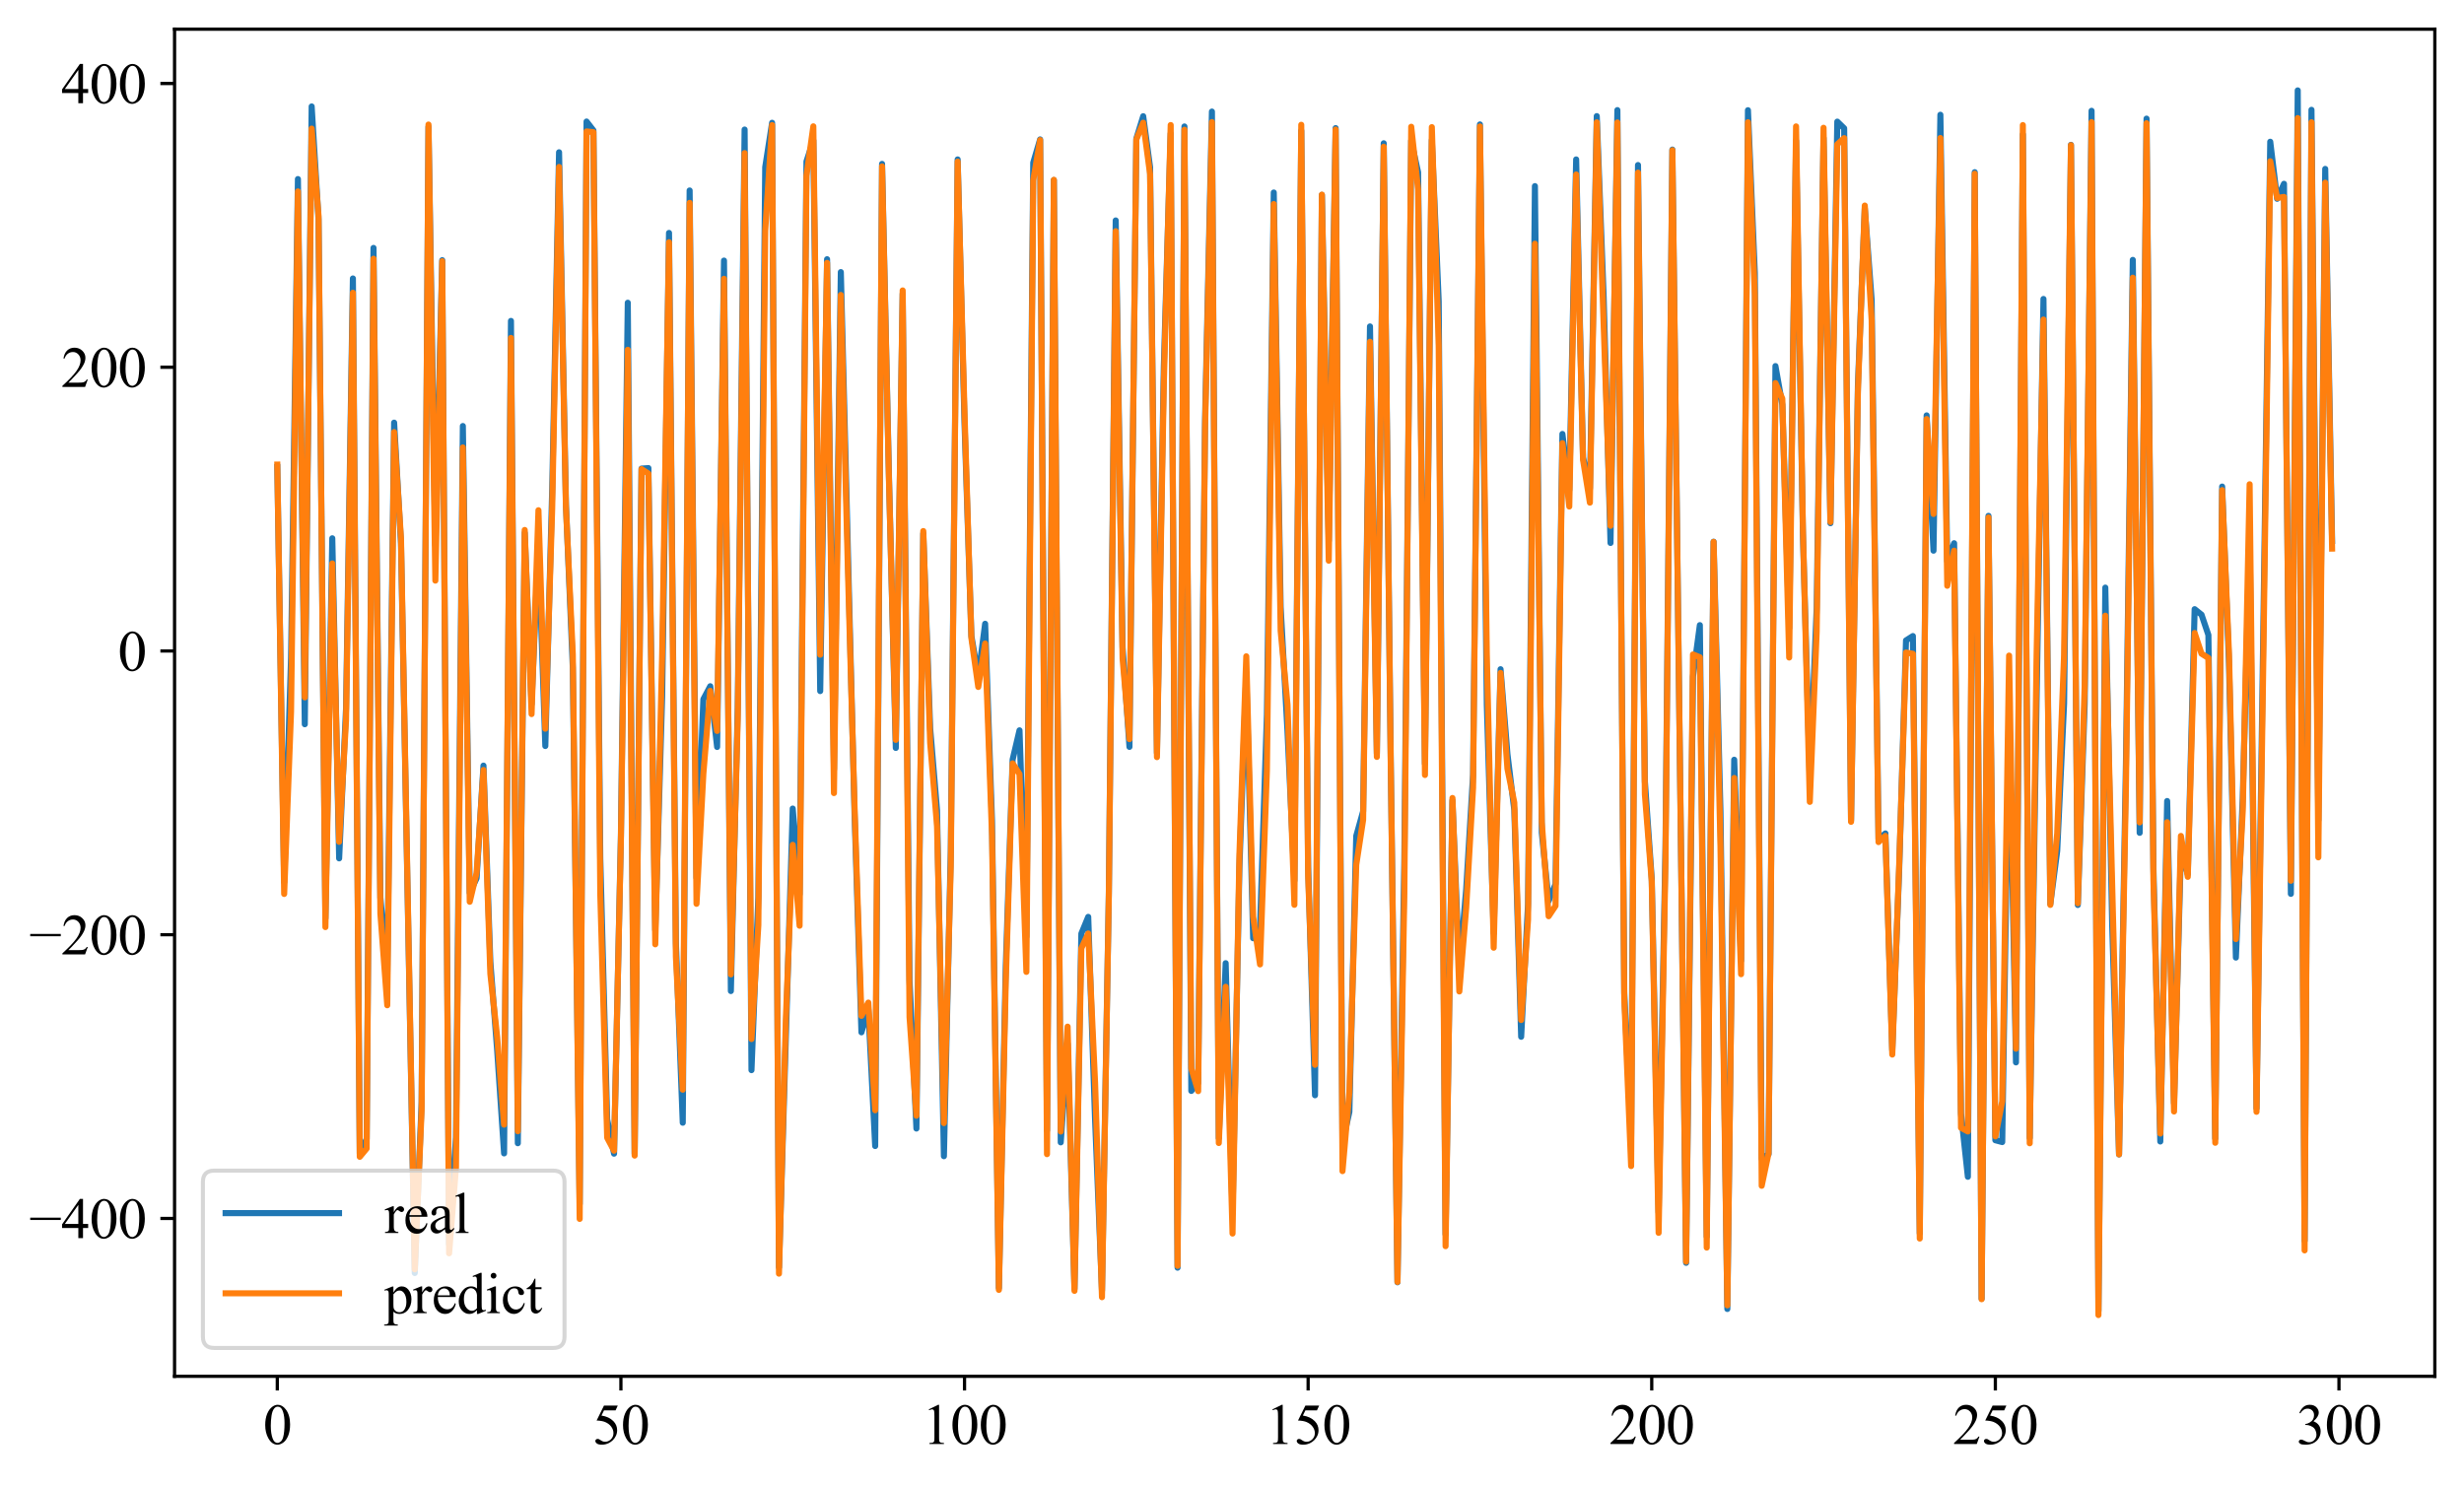 <?xml version="1.0" encoding="utf-8" standalone="no"?>
<!DOCTYPE svg PUBLIC "-//W3C//DTD SVG 1.1//EN"
  "http://www.w3.org/Graphics/SVG/1.1/DTD/svg11.dtd">
<svg xmlns:xlink="http://www.w3.org/1999/xlink" width="608.295pt" height="366.756pt" viewBox="0 0 608.295 366.756" xmlns="http://www.w3.org/2000/svg" version="1.1">
 <defs>
  <style type="text/css">*{stroke-linejoin: round; stroke-linecap: butt}</style>
 </defs>
 <g id="figure_1">
  <g id="patch_1">
   <path d="M -0 366.756 
L 608.295 366.756 
L 608.295 0 
L -0 0 
z
" style="fill: #ffffff"/>
  </g>
  <g id="axes_1">
   <g id="patch_2">
    <path d="M 43.095 339.84 
L 601.095 339.84 
L 601.095 7.2 
L 43.095 7.2 
z
" style="fill: #ffffff"/>
   </g>
   <g id="matplotlib.axis_1">
    <g id="xtick_1">
     <g id="line2d_1">
      <defs>
       <path id="m6d876c90b0" d="M 0 0 
L 0 3.5 
" style="stroke: #000000; stroke-width: 0.8"/>
      </defs>
      <g>
       <use xlink:href="#m6d876c90b0" x="68.458" y="339.84" style="stroke: #000000; stroke-width: 0.8"/>
      </g>
     </g>
     <g id="text_1">
      <!-- 0 -->
      <g transform="translate(64.958 356.561)scale(0.14 -0.14)">
       <defs>
        <path id="TimesNewRomanPSMT-30" d="M 231 2094 
Q 231 2819 450 3342 
Q 669 3866 1031 4122 
Q 1313 4325 1613 4325 
Q 2100 4325 2488 3828 
Q 2972 3213 2972 2159 
Q 2972 1422 2759 906 
Q 2547 391 2217 158 
Q 1888 -75 1581 -75 
Q 975 -75 572 641 
Q 231 1244 231 2094 
z
M 844 2016 
Q 844 1141 1059 588 
Q 1238 122 1591 122 
Q 1759 122 1940 273 
Q 2122 425 2216 781 
Q 2359 1319 2359 2297 
Q 2359 3022 2209 3506 
Q 2097 3866 1919 4016 
Q 1791 4119 1609 4119 
Q 1397 4119 1231 3928 
Q 1006 3669 925 3112 
Q 844 2556 844 2016 
z
" transform="scale(0.016)"/>
       </defs>
       <use xlink:href="#TimesNewRomanPSMT-30"/>
      </g>
     </g>
    </g>
    <g id="xtick_2">
     <g id="line2d_2">
      <g>
       <use xlink:href="#m6d876c90b0" x="153.287" y="339.84" style="stroke: #000000; stroke-width: 0.8"/>
      </g>
     </g>
     <g id="text_2">
      <!-- 50 -->
      <g transform="translate(146.287 356.561)scale(0.14 -0.14)">
       <defs>
        <path id="TimesNewRomanPSMT-35" d="M 2778 4238 
L 2534 3706 
L 1259 3706 
L 981 3138 
Q 1809 3016 2294 2522 
Q 2709 2097 2709 1522 
Q 2709 1188 2573 903 
Q 2438 619 2231 419 
Q 2025 219 1772 97 
Q 1413 -75 1034 -75 
Q 653 -75 479 54 
Q 306 184 306 341 
Q 306 428 378 495 
Q 450 563 559 563 
Q 641 563 702 538 
Q 763 513 909 409 
Q 1144 247 1384 247 
Q 1750 247 2026 523 
Q 2303 800 2303 1197 
Q 2303 1581 2056 1914 
Q 1809 2247 1375 2428 
Q 1034 2569 447 2591 
L 1259 4238 
L 2778 4238 
z
" transform="scale(0.016)"/>
       </defs>
       <use xlink:href="#TimesNewRomanPSMT-35"/>
       <use xlink:href="#TimesNewRomanPSMT-30" x="50"/>
      </g>
     </g>
    </g>
    <g id="xtick_3">
     <g id="line2d_3">
      <g>
       <use xlink:href="#m6d876c90b0" x="238.115" y="339.84" style="stroke: #000000; stroke-width: 0.8"/>
      </g>
     </g>
     <g id="text_3">
      <!-- 100 -->
      <g transform="translate(227.615 356.561)scale(0.14 -0.14)">
       <defs>
        <path id="TimesNewRomanPSMT-31" d="M 750 3822 
L 1781 4325 
L 1884 4325 
L 1884 747 
Q 1884 391 1914 303 
Q 1944 216 2037 169 
Q 2131 122 2419 116 
L 2419 0 
L 825 0 
L 825 116 
Q 1125 122 1212 167 
Q 1300 213 1334 289 
Q 1369 366 1369 747 
L 1369 3034 
Q 1369 3497 1338 3628 
Q 1316 3728 1258 3775 
Q 1200 3822 1119 3822 
Q 1003 3822 797 3725 
L 750 3822 
z
" transform="scale(0.016)"/>
       </defs>
       <use xlink:href="#TimesNewRomanPSMT-31"/>
       <use xlink:href="#TimesNewRomanPSMT-30" x="50"/>
       <use xlink:href="#TimesNewRomanPSMT-30" x="100"/>
      </g>
     </g>
    </g>
    <g id="xtick_4">
     <g id="line2d_4">
      <g>
       <use xlink:href="#m6d876c90b0" x="322.943" y="339.84" style="stroke: #000000; stroke-width: 0.8"/>
      </g>
     </g>
     <g id="text_4">
      <!-- 150 -->
      <g transform="translate(312.443 356.561)scale(0.14 -0.14)">
       <use xlink:href="#TimesNewRomanPSMT-31"/>
       <use xlink:href="#TimesNewRomanPSMT-35" x="50"/>
       <use xlink:href="#TimesNewRomanPSMT-30" x="100"/>
      </g>
     </g>
    </g>
    <g id="xtick_5">
     <g id="line2d_5">
      <g>
       <use xlink:href="#m6d876c90b0" x="407.771" y="339.84" style="stroke: #000000; stroke-width: 0.8"/>
      </g>
     </g>
     <g id="text_5">
      <!-- 200 -->
      <g transform="translate(397.271 356.561)scale(0.14 -0.14)">
       <defs>
        <path id="TimesNewRomanPSMT-32" d="M 2934 816 
L 2638 0 
L 138 0 
L 138 116 
Q 1241 1122 1691 1759 
Q 2141 2397 2141 2925 
Q 2141 3328 1894 3587 
Q 1647 3847 1303 3847 
Q 991 3847 742 3664 
Q 494 3481 375 3128 
L 259 3128 
Q 338 3706 661 4015 
Q 984 4325 1469 4325 
Q 1984 4325 2329 3994 
Q 2675 3663 2675 3213 
Q 2675 2891 2525 2569 
Q 2294 2063 1775 1497 
Q 997 647 803 472 
L 1909 472 
Q 2247 472 2383 497 
Q 2519 522 2628 598 
Q 2738 675 2819 816 
L 2934 816 
z
" transform="scale(0.016)"/>
       </defs>
       <use xlink:href="#TimesNewRomanPSMT-32"/>
       <use xlink:href="#TimesNewRomanPSMT-30" x="50"/>
       <use xlink:href="#TimesNewRomanPSMT-30" x="100"/>
      </g>
     </g>
    </g>
    <g id="xtick_6">
     <g id="line2d_6">
      <g>
       <use xlink:href="#m6d876c90b0" x="492.599" y="339.84" style="stroke: #000000; stroke-width: 0.8"/>
      </g>
     </g>
     <g id="text_6">
      <!-- 250 -->
      <g transform="translate(482.099 356.561)scale(0.14 -0.14)">
       <use xlink:href="#TimesNewRomanPSMT-32"/>
       <use xlink:href="#TimesNewRomanPSMT-35" x="50"/>
       <use xlink:href="#TimesNewRomanPSMT-30" x="100"/>
      </g>
     </g>
    </g>
    <g id="xtick_7">
     <g id="line2d_7">
      <g>
       <use xlink:href="#m6d876c90b0" x="577.428" y="339.84" style="stroke: #000000; stroke-width: 0.8"/>
      </g>
     </g>
     <g id="text_7">
      <!-- 300 -->
      <g transform="translate(566.928 356.561)scale(0.14 -0.14)">
       <defs>
        <path id="TimesNewRomanPSMT-33" d="M 325 3431 
Q 506 3859 782 4092 
Q 1059 4325 1472 4325 
Q 1981 4325 2253 3994 
Q 2459 3747 2459 3466 
Q 2459 3003 1878 2509 
Q 2269 2356 2469 2072 
Q 2669 1788 2669 1403 
Q 2669 853 2319 450 
Q 1863 -75 997 -75 
Q 569 -75 414 31 
Q 259 138 259 259 
Q 259 350 332 419 
Q 406 488 509 488 
Q 588 488 669 463 
Q 722 447 909 348 
Q 1097 250 1169 231 
Q 1284 197 1416 197 
Q 1734 197 1970 444 
Q 2206 691 2206 1028 
Q 2206 1275 2097 1509 
Q 2016 1684 1919 1775 
Q 1784 1900 1550 2001 
Q 1316 2103 1072 2103 
L 972 2103 
L 972 2197 
Q 1219 2228 1467 2375 
Q 1716 2522 1828 2728 
Q 1941 2934 1941 3181 
Q 1941 3503 1739 3701 
Q 1538 3900 1238 3900 
Q 753 3900 428 3381 
L 325 3431 
z
" transform="scale(0.016)"/>
       </defs>
       <use xlink:href="#TimesNewRomanPSMT-33"/>
       <use xlink:href="#TimesNewRomanPSMT-30" x="50"/>
       <use xlink:href="#TimesNewRomanPSMT-30" x="100"/>
      </g>
     </g>
    </g>
   </g>
   <g id="matplotlib.axis_2">
    <g id="ytick_1">
     <g id="line2d_8">
      <defs>
       <path id="me8024cba29" d="M 0 0 
L -3.5 0 
" style="stroke: #000000; stroke-width: 0.8"/>
      </defs>
      <g>
       <use xlink:href="#me8024cba29" x="43.095" y="300.861" style="stroke: #000000; stroke-width: 0.8"/>
      </g>
     </g>
     <g id="text_8">
      <!-- −400 -->
      <g transform="translate(7.2 305.722)scale(0.14 -0.14)">
       <defs>
        <path id="TimesNewRomanPSMT-2212" d="M 3484 2000 
L 116 2000 
L 116 2256 
L 3484 2256 
L 3484 2000 
z
" transform="scale(0.016)"/>
        <path id="TimesNewRomanPSMT-34" d="M 2978 1563 
L 2978 1119 
L 2409 1119 
L 2409 0 
L 1894 0 
L 1894 1119 
L 100 1119 
L 100 1519 
L 2066 4325 
L 2409 4325 
L 2409 1563 
L 2978 1563 
z
M 1894 1563 
L 1894 3666 
L 406 1563 
L 1894 1563 
z
" transform="scale(0.016)"/>
       </defs>
       <use xlink:href="#TimesNewRomanPSMT-2212"/>
       <use xlink:href="#TimesNewRomanPSMT-34" x="56.396"/>
       <use xlink:href="#TimesNewRomanPSMT-30" x="106.396"/>
       <use xlink:href="#TimesNewRomanPSMT-30" x="156.396"/>
      </g>
     </g>
    </g>
    <g id="ytick_2">
     <g id="line2d_9">
      <g>
       <use xlink:href="#me8024cba29" x="43.095" y="230.8" style="stroke: #000000; stroke-width: 0.8"/>
      </g>
     </g>
     <g id="text_9">
      <!-- −200 -->
      <g transform="translate(7.2 235.661)scale(0.14 -0.14)">
       <use xlink:href="#TimesNewRomanPSMT-2212"/>
       <use xlink:href="#TimesNewRomanPSMT-32" x="56.396"/>
       <use xlink:href="#TimesNewRomanPSMT-30" x="106.396"/>
       <use xlink:href="#TimesNewRomanPSMT-30" x="156.396"/>
      </g>
     </g>
    </g>
    <g id="ytick_3">
     <g id="line2d_10">
      <g>
       <use xlink:href="#me8024cba29" x="43.095" y="160.739" style="stroke: #000000; stroke-width: 0.8"/>
      </g>
     </g>
     <g id="text_10">
      <!-- 0 -->
      <g transform="translate(29.095 165.6)scale(0.14 -0.14)">
       <use xlink:href="#TimesNewRomanPSMT-30"/>
      </g>
     </g>
    </g>
    <g id="ytick_4">
     <g id="line2d_11">
      <g>
       <use xlink:href="#me8024cba29" x="43.095" y="90.678" style="stroke: #000000; stroke-width: 0.8"/>
      </g>
     </g>
     <g id="text_11">
      <!-- 200 -->
      <g transform="translate(15.095 95.539)scale(0.14 -0.14)">
       <use xlink:href="#TimesNewRomanPSMT-32"/>
       <use xlink:href="#TimesNewRomanPSMT-30" x="50"/>
       <use xlink:href="#TimesNewRomanPSMT-30" x="100"/>
      </g>
     </g>
    </g>
    <g id="ytick_5">
     <g id="line2d_12">
      <g>
       <use xlink:href="#me8024cba29" x="43.095" y="20.617" style="stroke: #000000; stroke-width: 0.8"/>
      </g>
     </g>
     <g id="text_12">
      <!-- 400 -->
      <g transform="translate(15.095 25.478)scale(0.14 -0.14)">
       <use xlink:href="#TimesNewRomanPSMT-34"/>
       <use xlink:href="#TimesNewRomanPSMT-30" x="50"/>
       <use xlink:href="#TimesNewRomanPSMT-30" x="100"/>
      </g>
     </g>
    </g>
   </g>
   <g id="line2d_13">
    <path d="M 68.458 115.32 
L 70.155 217.799 
L 71.851 162.453 
L 73.548 44.215 
L 75.245 178.832 
L 76.941 26.284 
L 78.638 54.172 
L 80.334 226.753 
L 82.031 132.917 
L 83.727 211.949 
L 85.424 175.036 
L 87.121 68.76 
L 88.817 284.845 
L 90.514 281.239 
L 92.21 61.215 
L 93.907 221.643 
L 95.603 240.673 
L 97.3 104.36 
L 98.996 134.23 
L 102.39 314.332 
L 104.086 272.118 
L 105.783 31.322 
L 107.479 134.612 
L 109.176 64.248 
L 110.872 307.193 
L 112.569 280.833 
L 114.266 105.196 
L 115.962 220.449 
L 117.659 216.868 
L 119.355 189.051 
L 121.052 237.473 
L 122.748 259.512 
L 124.445 284.797 
L 126.142 79.242 
L 127.838 282.29 
L 129.535 131.58 
L 131.231 173.842 
L 132.928 133.991 
L 134.624 184.204 
L 136.321 120.955 
L 138.017 37.601 
L 139.714 124.489 
L 141.411 164.912 
L 143.107 297.261 
L 144.804 30.008 
L 146.5 32.205 
L 148.197 212.021 
L 149.893 276.416 
L 151.59 284.869 
L 153.287 206.29 
L 154.983 74.753 
L 156.68 284.869 
L 158.376 115.702 
L 160.073 115.583 
L 161.769 229.642 
L 163.466 172.027 
L 165.162 57.514 
L 166.859 232.722 
L 168.556 277.228 
L 170.252 47.032 
L 171.949 216.724 
L 173.645 172.648 
L 175.342 169.448 
L 177.038 184.443 
L 178.735 64.343 
L 180.432 244.708 
L 182.128 174.797 
L 183.825 31.99 
L 185.521 264.239 
L 187.218 221.547 
L 188.914 41.278 
L 190.611 30.319 
L 192.308 312.9 
L 195.701 199.653 
L 197.397 220.807 
L 199.094 39.869 
L 200.79 34.688 
L 202.487 170.642 
L 204.183 64.009 
L 205.88 189.982 
L 207.577 67.184 
L 210.97 201.085 
L 212.666 254.903 
L 214.363 249.173 
L 216.059 282.982 
L 217.756 40.466 
L 219.453 117.326 
L 221.149 184.682 
L 222.846 72.533 
L 224.542 242.153 
L 226.239 278.661 
L 227.935 131.747 
L 229.632 179.811 
L 231.328 200.082 
L 233.025 285.489 
L 234.722 210.23 
L 236.418 39.368 
L 238.115 104.551 
L 239.811 157.033 
L 241.508 167.061 
L 243.204 154.024 
L 244.901 202.637 
L 246.598 318.01 
L 248.294 238.739 
L 249.991 187.547 
L 251.687 180.336 
L 253.384 231.289 
L 255.08 40.18 
L 256.777 34.425 
L 258.474 279.114 
L 260.17 44.478 
L 261.867 282.075 
L 263.563 257.697 
L 265.26 318.224 
L 266.956 230.525 
L 268.653 226.394 
L 270.349 276.631 
L 272.046 318.654 
L 273.743 220.425 
L 275.439 54.434 
L 277.136 159.826 
L 278.832 184.419 
L 280.529 34.234 
L 282.225 28.695 
L 283.922 41.302 
L 285.619 185.9 
L 287.315 90.703 
L 289.012 32.993 
L 290.708 313.019 
L 292.405 31.226 
L 294.101 269.373 
L 295.798 267.415 
L 297.495 103.716 
L 299.191 27.549 
L 300.888 281.024 
L 302.584 237.831 
L 304.281 299.505 
L 305.977 214.146 
L 307.674 166.703 
L 309.37 231.671 
L 311.067 229.021 
L 312.764 176.468 
L 314.46 47.534 
L 316.157 149.893 
L 317.853 180.694 
L 319.55 217.417 
L 321.246 32.277 
L 322.943 214.002 
L 324.64 270.447 
L 326.336 48.131 
L 328.033 133.514 
L 329.729 31.632 
L 331.426 282.266 
L 333.122 274.554 
L 334.819 206.41 
L 336.515 200.345 
L 338.212 80.603 
L 339.909 186.019 
L 341.605 35.381 
L 343.302 184.801 
L 344.998 316.625 
L 346.695 211.901 
L 348.391 34.736 
L 350.088 42.544 
L 351.785 188.598 
L 353.481 34.593 
L 355.178 74.371 
L 356.874 304.758 
L 358.571 197.671 
L 360.267 239.527 
L 361.964 219.518 
L 363.661 191.296 
L 365.357 30.725 
L 367.054 173.961 
L 368.75 230.406 
L 370.447 165.246 
L 372.143 186.186 
L 373.84 200.035 
L 375.536 256.002 
L 377.233 223.219 
L 378.93 45.958 
L 380.626 205.622 
L 382.323 222.455 
L 384.019 218.3 
L 385.716 107.154 
L 387.412 121.003 
L 389.109 39.368 
L 390.806 112.956 
L 392.502 120.621 
L 394.199 28.671 
L 395.895 73.201 
L 397.592 134.063 
L 399.288 27.191 
L 400.985 245.209 
L 402.681 280.547 
L 404.378 40.753 
L 406.075 192.919 
L 407.771 216.987 
L 409.468 299.362 
L 411.164 209.012 
L 412.861 36.933 
L 416.254 311.825 
L 417.951 167.061 
L 419.647 154.358 
L 421.344 305.331 
L 423.04 133.753 
L 424.737 200.393 
L 426.433 323.215 
L 428.13 187.595 
L 429.827 237.211 
L 431.523 27.215 
L 433.22 67.423 
L 434.916 286.134 
L 436.613 285.012 
L 438.309 90.393 
L 440.006 99.943 
L 441.702 155.075 
L 443.399 34.784 
L 445.096 131.89 
L 446.792 192.179 
L 448.489 150.061 
L 450.185 34.091 
L 451.882 129.192 
L 453.578 30.032 
L 455.275 31.68 
L 456.972 202.589 
L 458.668 95.144 
L 460.365 51.473 
L 462.061 74.061 
L 463.758 207.174 
L 465.454 205.789 
L 467.151 259.297 
L 468.848 215.029 
L 470.544 158.131 
L 472.241 157.056 
L 473.937 304.519 
L 475.634 102.57 
L 477.33 135.973 
L 479.027 28.337 
L 480.723 138.6 
L 482.42 134.135 
L 484.117 274.888 
L 485.813 290.575 
L 487.51 42.52 
L 489.206 320.684 
L 490.903 127.378 
L 492.599 281.55 
L 494.296 282.003 
L 495.993 174.128 
L 497.689 262.329 
L 499.386 33.184 
L 501.082 280.953 
L 502.779 172.839 
L 504.475 73.822 
L 506.172 223.171 
L 507.868 210.111 
L 509.565 173.746 
L 511.262 35.763 
L 512.958 223.458 
L 514.655 173.722 
L 516.351 27.358 
L 518.048 323.644 
L 519.744 145.094 
L 521.441 228.328 
L 523.138 285.06 
L 524.834 188.598 
L 526.531 64.176 
L 528.227 205.646 
L 529.924 29.292 
L 531.62 214.265 
L 533.317 281.86 
L 535.014 197.79 
L 536.71 272.405 
L 538.407 210.158 
L 540.103 215.841 
L 541.8 150.419 
L 543.496 151.78 
L 545.193 156.794 
L 546.889 281.096 
L 548.586 120.143 
L 550.283 163.909 
L 551.979 236.447 
L 553.676 196.954 
L 555.372 132.44 
L 557.069 273.67 
L 560.462 34.999 
L 562.159 49.086 
L 563.855 45.385 
L 565.552 220.712 
L 567.248 22.32 
L 568.945 306.358 
L 570.641 27.119 
L 572.338 202.494 
L 574.034 41.708 
L 575.731 133.562 
L 575.731 133.562 
" clip-path="url(#p9ca809f5ae)" style="fill: none; stroke: #1f77b4; stroke-width: 1.5; stroke-linecap: square"/>
   </g>
   <g id="line2d_14">
    <path d="M 68.458 114.717 
L 70.155 220.735 
L 71.851 175.72 
L 73.548 47.273 
L 75.245 172.196 
L 76.941 31.758 
L 78.638 53.317 
L 80.334 228.919 
L 82.031 139.135 
L 83.727 207.856 
L 85.424 177.9 
L 87.121 72.288 
L 88.817 285.643 
L 90.514 283.593 
L 92.21 63.89 
L 93.907 225.595 
L 95.603 248.223 
L 97.3 106.692 
L 98.996 133.002 
L 102.39 313.43 
L 104.086 274.118 
L 105.783 30.753 
L 107.479 143.367 
L 109.176 64.51 
L 110.872 309.475 
L 112.569 288.32 
L 114.266 110.489 
L 115.962 222.667 
L 117.659 215.572 
L 119.355 190.124 
L 121.052 240.42 
L 122.748 256.163 
L 124.445 277.693 
L 126.142 83.446 
L 127.838 279.324 
L 129.535 130.86 
L 131.231 176.322 
L 132.928 125.994 
L 134.624 179.93 
L 136.321 125.534 
L 138.017 41.227 
L 139.714 125.183 
L 141.411 161.549 
L 143.107 300.973 
L 144.804 32.459 
L 146.5 32.635 
L 148.197 220.943 
L 149.893 280.942 
L 151.59 284.14 
L 153.287 207.26 
L 154.983 86.38 
L 156.68 285.342 
L 158.376 115.838 
L 160.073 116.948 
L 161.769 233.17 
L 163.466 161.7 
L 165.162 59.81 
L 166.859 236.261 
L 168.556 269.063 
L 170.252 50.085 
L 171.949 223.166 
L 173.645 191.02 
L 175.342 170.584 
L 177.038 180.482 
L 178.735 68.846 
L 180.432 240.591 
L 182.128 177.504 
L 183.825 37.81 
L 185.521 256.555 
L 187.218 228.411 
L 188.914 56.947 
L 190.611 30.887 
L 192.308 314.492 
L 194.004 251.656 
L 195.701 208.62 
L 197.397 228.584 
L 199.094 43.402 
L 200.79 31.195 
L 202.487 161.661 
L 204.183 64.911 
L 205.88 195.829 
L 207.577 72.839 
L 209.273 138.794 
L 210.97 199.388 
L 212.666 250.836 
L 214.363 247.558 
L 216.059 274.137 
L 217.756 41.09 
L 219.453 118.282 
L 221.149 182.69 
L 222.846 71.718 
L 224.542 251.144 
L 226.239 275.491 
L 227.935 131.128 
L 229.632 183.443 
L 231.328 203.969 
L 233.025 277.316 
L 234.722 213.759 
L 236.418 39.914 
L 238.115 101.948 
L 239.811 157.585 
L 241.508 169.62 
L 243.204 158.906 
L 244.901 206.394 
L 246.598 318.503 
L 248.294 242.537 
L 249.991 188.495 
L 251.687 191.135 
L 253.384 239.978 
L 255.08 44.513 
L 256.777 34.59 
L 258.474 284.987 
L 260.17 44.402 
L 261.867 279.395 
L 263.563 253.499 
L 265.26 318.739 
L 266.956 234.155 
L 268.653 230.497 
L 270.349 267.429 
L 272.046 320.306 
L 273.743 220.953 
L 275.439 57.096 
L 277.136 162.606 
L 278.832 182.507 
L 280.529 34.434 
L 282.225 30.298 
L 283.922 43.003 
L 285.619 186.956 
L 287.315 94.881 
L 289.012 30.876 
L 290.708 312.563 
L 292.405 32.038 
L 294.101 263.804 
L 295.798 269.426 
L 297.495 105.943 
L 299.191 30.15 
L 300.888 282.238 
L 302.584 243.665 
L 304.281 304.588 
L 305.977 211.008 
L 307.674 162.058 
L 309.37 226.336 
L 311.067 238.134 
L 312.764 190.228 
L 314.46 50.374 
L 316.157 155.744 
L 317.853 174.037 
L 319.55 223.421 
L 321.246 30.813 
L 322.943 216.142 
L 324.64 262.924 
L 326.336 48.059 
L 328.033 138.453 
L 329.729 31.99 
L 331.426 289.178 
L 333.122 269.648 
L 334.819 213.544 
L 336.515 202.454 
L 338.212 84.387 
L 339.909 186.895 
L 341.605 36.231 
L 343.302 185.617 
L 344.998 316.541 
L 346.695 220.466 
L 348.391 31.298 
L 350.088 46.778 
L 351.785 191.363 
L 353.481 31.394 
L 355.178 85.288 
L 356.874 307.708 
L 358.571 197.045 
L 360.267 244.815 
L 361.964 224.162 
L 363.661 194.531 
L 365.357 31.219 
L 367.054 161.798 
L 368.75 234.015 
L 370.447 166.169 
L 372.143 189.804 
L 373.84 198.179 
L 375.536 251.861 
L 377.233 227.089 
L 378.93 60.19 
L 380.626 202.977 
L 382.323 226.234 
L 384.019 223.677 
L 385.716 109.431 
L 387.412 125.069 
L 389.109 43.091 
L 390.806 113.505 
L 392.502 124.114 
L 394.199 30.194 
L 397.592 129.827 
L 399.288 30.236 
L 400.985 246.534 
L 402.681 287.932 
L 404.378 42.626 
L 406.075 196.115 
L 407.771 217.678 
L 409.468 304.415 
L 411.164 212.663 
L 412.861 37.094 
L 416.254 311.523 
L 417.951 161.595 
L 419.647 162.289 
L 421.344 308.055 
L 423.04 133.796 
L 424.737 209.031 
L 426.433 322.311 
L 428.13 192.111 
L 429.827 240.55 
L 431.523 30.181 
L 433.22 72.977 
L 434.916 292.802 
L 436.613 284.741 
L 438.309 94.594 
L 440.006 98.434 
L 441.702 162.355 
L 443.399 31.215 
L 445.096 130.954 
L 446.792 198.003 
L 448.489 155.93 
L 450.185 31.555 
L 451.882 128.895 
L 453.578 35.636 
L 455.275 34.104 
L 456.972 202.927 
L 458.668 96.741 
L 460.365 50.754 
L 462.061 79.061 
L 463.758 207.93 
L 465.454 206.41 
L 467.151 260.394 
L 468.848 213.844 
L 470.544 161.123 
L 472.241 161.44 
L 473.937 305.826 
L 475.634 103.477 
L 477.33 126.902 
L 479.027 34.084 
L 480.723 144.639 
L 482.42 135.979 
L 484.117 278.477 
L 485.813 279.382 
L 487.51 42.896 
L 489.206 320.801 
L 490.903 127.786 
L 492.599 280.595 
L 494.296 271.91 
L 495.993 161.879 
L 497.689 258.935 
L 499.386 30.889 
L 501.082 282.301 
L 502.779 161.733 
L 504.475 78.907 
L 506.172 223.443 
L 507.868 205.779 
L 509.565 161.781 
L 511.262 35.841 
L 512.958 223.034 
L 514.655 169.062 
L 516.351 30.158 
L 518.048 324.72 
L 519.744 152.025 
L 523.138 285.041 
L 524.834 194.277 
L 526.531 68.571 
L 528.227 203.068 
L 529.924 30.43 
L 531.62 217.133 
L 533.317 279.9 
L 535.014 203.018 
L 536.71 274.453 
L 538.407 206.411 
L 540.103 216.512 
L 541.8 156.304 
L 543.496 161.41 
L 545.193 162.474 
L 546.889 282.175 
L 548.586 121.02 
L 550.283 161.516 
L 551.979 231.88 
L 553.676 200.237 
L 555.372 119.573 
L 557.069 274.528 
L 558.765 162.193 
L 560.462 39.828 
L 562.159 48.878 
L 563.855 48.629 
L 565.552 217.473 
L 567.248 29.161 
L 568.945 308.749 
L 570.641 30.189 
L 572.338 211.698 
L 574.034 45.112 
L 575.731 135.459 
L 575.731 135.459 
" clip-path="url(#p9ca809f5ae)" style="fill: none; stroke: #ff7f0e; stroke-width: 1.5; stroke-linecap: square"/>
   </g>
   <g id="patch_3">
    <path d="M 43.095 339.84 
L 43.095 7.2 
" style="fill: none; stroke: #000000; stroke-width: 0.8; stroke-linejoin: miter; stroke-linecap: square"/>
   </g>
   <g id="patch_4">
    <path d="M 601.095 339.84 
L 601.095 7.2 
" style="fill: none; stroke: #000000; stroke-width: 0.8; stroke-linejoin: miter; stroke-linecap: square"/>
   </g>
   <g id="patch_5">
    <path d="M 43.095 339.84 
L 601.095 339.84 
" style="fill: none; stroke: #000000; stroke-width: 0.8; stroke-linejoin: miter; stroke-linecap: square"/>
   </g>
   <g id="patch_6">
    <path d="M 43.095 7.2 
L 601.095 7.2 
" style="fill: none; stroke: #000000; stroke-width: 0.8; stroke-linejoin: miter; stroke-linecap: square"/>
   </g>
   <g id="legend_1">
    <g id="patch_7">
     <path d="M 52.895 332.84 
L 136.564 332.84 
Q 139.364 332.84 139.364 330.04 
L 139.364 291.851 
Q 139.364 289.051 136.564 289.051 
L 52.895 289.051 
Q 50.095 289.051 50.095 291.851 
L 50.095 330.04 
Q 50.095 332.84 52.895 332.84 
z
" style="fill: #ffffff; opacity: 0.8; stroke: #cccccc; stroke-linejoin: miter"/>
    </g>
    <g id="line2d_15">
     <path d="M 55.695 299.551 
L 69.695 299.551 
L 83.695 299.551 
" style="fill: none; stroke: #1f77b4; stroke-width: 1.5; stroke-linecap: square"/>
    </g>
    <g id="text_13">
     <!-- real -->
     <g transform="translate(94.895 304.451)scale(0.14 -0.14)">
      <defs>
       <path id="TimesNewRomanPSMT-72" d="M 1038 2947 
L 1038 2303 
Q 1397 2947 1775 2947 
Q 1947 2947 2059 2842 
Q 2172 2738 2172 2600 
Q 2172 2478 2090 2393 
Q 2009 2309 1897 2309 
Q 1788 2309 1652 2417 
Q 1516 2525 1450 2525 
Q 1394 2525 1328 2463 
Q 1188 2334 1038 2041 
L 1038 669 
Q 1038 431 1097 309 
Q 1138 225 1241 169 
Q 1344 113 1538 113 
L 1538 0 
L 72 0 
L 72 113 
Q 291 113 397 181 
Q 475 231 506 341 
Q 522 394 522 644 
L 522 1753 
Q 522 2253 501 2348 
Q 481 2444 426 2487 
Q 372 2531 291 2531 
Q 194 2531 72 2484 
L 41 2597 
L 906 2947 
L 1038 2947 
z
" transform="scale(0.016)"/>
       <path id="TimesNewRomanPSMT-65" d="M 681 1784 
Q 678 1147 991 784 
Q 1303 422 1725 422 
Q 2006 422 2214 576 
Q 2422 731 2563 1106 
L 2659 1044 
Q 2594 616 2278 264 
Q 1963 -88 1488 -88 
Q 972 -88 605 314 
Q 238 716 238 1394 
Q 238 2128 614 2539 
Q 991 2950 1559 2950 
Q 2041 2950 2350 2633 
Q 2659 2316 2659 1784 
L 681 1784 
z
M 681 1966 
L 2006 1966 
Q 1991 2241 1941 2353 
Q 1863 2528 1708 2628 
Q 1553 2728 1384 2728 
Q 1125 2728 920 2526 
Q 716 2325 681 1966 
z
" transform="scale(0.016)"/>
       <path id="TimesNewRomanPSMT-61" d="M 1822 413 
Q 1381 72 1269 19 
Q 1100 -59 909 -59 
Q 613 -59 420 144 
Q 228 347 228 678 
Q 228 888 322 1041 
Q 450 1253 767 1440 
Q 1084 1628 1822 1897 
L 1822 2009 
Q 1822 2438 1686 2597 
Q 1550 2756 1291 2756 
Q 1094 2756 978 2650 
Q 859 2544 859 2406 
L 866 2225 
Q 866 2081 792 2003 
Q 719 1925 600 1925 
Q 484 1925 411 2006 
Q 338 2088 338 2228 
Q 338 2497 613 2722 
Q 888 2947 1384 2947 
Q 1766 2947 2009 2819 
Q 2194 2722 2281 2516 
Q 2338 2381 2338 1966 
L 2338 994 
Q 2338 584 2353 492 
Q 2369 400 2405 369 
Q 2441 338 2488 338 
Q 2538 338 2575 359 
Q 2641 400 2828 588 
L 2828 413 
Q 2478 -56 2159 -56 
Q 2006 -56 1915 50 
Q 1825 156 1822 413 
z
M 1822 616 
L 1822 1706 
Q 1350 1519 1213 1441 
Q 966 1303 859 1153 
Q 753 1003 753 825 
Q 753 600 887 451 
Q 1022 303 1197 303 
Q 1434 303 1822 616 
z
" transform="scale(0.016)"/>
       <path id="TimesNewRomanPSMT-6c" d="M 1184 4444 
L 1184 647 
Q 1184 378 1223 290 
Q 1263 203 1344 158 
Q 1425 113 1647 113 
L 1647 0 
L 244 0 
L 244 113 
Q 441 113 512 153 
Q 584 194 625 287 
Q 666 381 666 647 
L 666 3247 
Q 666 3731 644 3842 
Q 622 3953 573 3993 
Q 525 4034 450 4034 
Q 369 4034 244 3984 
L 191 4094 
L 1044 4444 
L 1184 4444 
z
" transform="scale(0.016)"/>
      </defs>
      <use xlink:href="#TimesNewRomanPSMT-72"/>
      <use xlink:href="#TimesNewRomanPSMT-65" x="33.301"/>
      <use xlink:href="#TimesNewRomanPSMT-61" x="77.686"/>
      <use xlink:href="#TimesNewRomanPSMT-6c" x="122.07"/>
     </g>
    </g>
    <g id="line2d_16">
     <path d="M 55.695 319.345 
L 69.695 319.345 
L 83.695 319.345 
" style="fill: none; stroke: #ff7f0e; stroke-width: 1.5; stroke-linecap: square"/>
    </g>
    <g id="text_14">
     <!-- predict -->
     <g transform="translate(94.895 324.245)scale(0.14 -0.14)">
      <defs>
       <path id="TimesNewRomanPSMT-70" d="M -6 2578 
L 875 2934 
L 994 2934 
L 994 2266 
Q 1216 2644 1439 2795 
Q 1663 2947 1909 2947 
Q 2341 2947 2628 2609 
Q 2981 2197 2981 1534 
Q 2981 794 2556 309 
Q 2206 -88 1675 -88 
Q 1444 -88 1275 -22 
Q 1150 25 994 166 
L 994 -706 
Q 994 -1000 1030 -1079 
Q 1066 -1159 1155 -1206 
Q 1244 -1253 1478 -1253 
L 1478 -1369 
L -22 -1369 
L -22 -1253 
L 56 -1253 
Q 228 -1256 350 -1188 
Q 409 -1153 442 -1076 
Q 475 -1000 475 -688 
L 475 2019 
Q 475 2297 450 2372 
Q 425 2447 370 2484 
Q 316 2522 222 2522 
Q 147 2522 31 2478 
L -6 2578 
z
M 994 2081 
L 994 1013 
Q 994 666 1022 556 
Q 1066 375 1236 237 
Q 1406 100 1666 100 
Q 1978 100 2172 344 
Q 2425 663 2425 1241 
Q 2425 1897 2138 2250 
Q 1938 2494 1663 2494 
Q 1513 2494 1366 2419 
Q 1253 2363 994 2081 
z
" transform="scale(0.016)"/>
       <path id="TimesNewRomanPSMT-64" d="M 2222 322 
Q 2013 103 1813 7 
Q 1613 -88 1381 -88 
Q 913 -88 563 304 
Q 213 697 213 1313 
Q 213 1928 600 2439 
Q 988 2950 1597 2950 
Q 1975 2950 2222 2709 
L 2222 3238 
Q 2222 3728 2198 3840 
Q 2175 3953 2125 3993 
Q 2075 4034 2000 4034 
Q 1919 4034 1784 3984 
L 1744 4094 
L 2597 4444 
L 2738 4444 
L 2738 1134 
Q 2738 631 2761 520 
Q 2784 409 2836 365 
Q 2888 322 2956 322 
Q 3041 322 3181 375 
L 3216 266 
L 2366 -88 
L 2222 -88 
L 2222 322 
z
M 2222 541 
L 2222 2016 
Q 2203 2228 2109 2403 
Q 2016 2578 1861 2667 
Q 1706 2756 1559 2756 
Q 1284 2756 1069 2509 
Q 784 2184 784 1559 
Q 784 928 1059 592 
Q 1334 256 1672 256 
Q 1956 256 2222 541 
z
" transform="scale(0.016)"/>
       <path id="TimesNewRomanPSMT-69" d="M 928 4444 
Q 1059 4444 1151 4351 
Q 1244 4259 1244 4128 
Q 1244 3997 1151 3903 
Q 1059 3809 928 3809 
Q 797 3809 703 3903 
Q 609 3997 609 4128 
Q 609 4259 701 4351 
Q 794 4444 928 4444 
z
M 1188 2947 
L 1188 647 
Q 1188 378 1227 289 
Q 1266 200 1342 156 
Q 1419 113 1622 113 
L 1622 0 
L 231 0 
L 231 113 
Q 441 113 512 153 
Q 584 194 626 287 
Q 669 381 669 647 
L 669 1750 
Q 669 2216 641 2353 
Q 619 2453 572 2492 
Q 525 2531 444 2531 
Q 356 2531 231 2484 
L 188 2597 
L 1050 2947 
L 1188 2947 
z
" transform="scale(0.016)"/>
       <path id="TimesNewRomanPSMT-63" d="M 2631 1088 
Q 2516 522 2178 217 
Q 1841 -88 1431 -88 
Q 944 -88 581 321 
Q 219 731 219 1428 
Q 219 2103 620 2525 
Q 1022 2947 1584 2947 
Q 2006 2947 2278 2723 
Q 2550 2500 2550 2259 
Q 2550 2141 2473 2067 
Q 2397 1994 2259 1994 
Q 2075 1994 1981 2113 
Q 1928 2178 1911 2362 
Q 1894 2547 1784 2644 
Q 1675 2738 1481 2738 
Q 1169 2738 978 2506 
Q 725 2200 725 1697 
Q 725 1184 976 792 
Q 1228 400 1656 400 
Q 1963 400 2206 609 
Q 2378 753 2541 1131 
L 2631 1088 
z
" transform="scale(0.016)"/>
       <path id="TimesNewRomanPSMT-74" d="M 1031 3803 
L 1031 2863 
L 1700 2863 
L 1700 2644 
L 1031 2644 
L 1031 788 
Q 1031 509 1111 412 
Q 1191 316 1316 316 
Q 1419 316 1516 380 
Q 1613 444 1666 569 
L 1788 569 
Q 1678 263 1478 108 
Q 1278 -47 1066 -47 
Q 922 -47 784 33 
Q 647 113 581 261 
Q 516 409 516 719 
L 516 2644 
L 63 2644 
L 63 2747 
Q 234 2816 414 2980 
Q 594 3144 734 3369 
Q 806 3488 934 3803 
L 1031 3803 
z
" transform="scale(0.016)"/>
      </defs>
      <use xlink:href="#TimesNewRomanPSMT-70"/>
      <use xlink:href="#TimesNewRomanPSMT-72" x="50"/>
      <use xlink:href="#TimesNewRomanPSMT-65" x="83.301"/>
      <use xlink:href="#TimesNewRomanPSMT-64" x="127.686"/>
      <use xlink:href="#TimesNewRomanPSMT-69" x="177.686"/>
      <use xlink:href="#TimesNewRomanPSMT-63" x="205.469"/>
      <use xlink:href="#TimesNewRomanPSMT-74" x="249.854"/>
     </g>
    </g>
   </g>
  </g>
 </g>
 <defs>
  <clipPath id="p9ca809f5ae">
   <rect x="43.095" y="7.2" width="558" height="332.64"/>
  </clipPath>
 </defs>
</svg>
